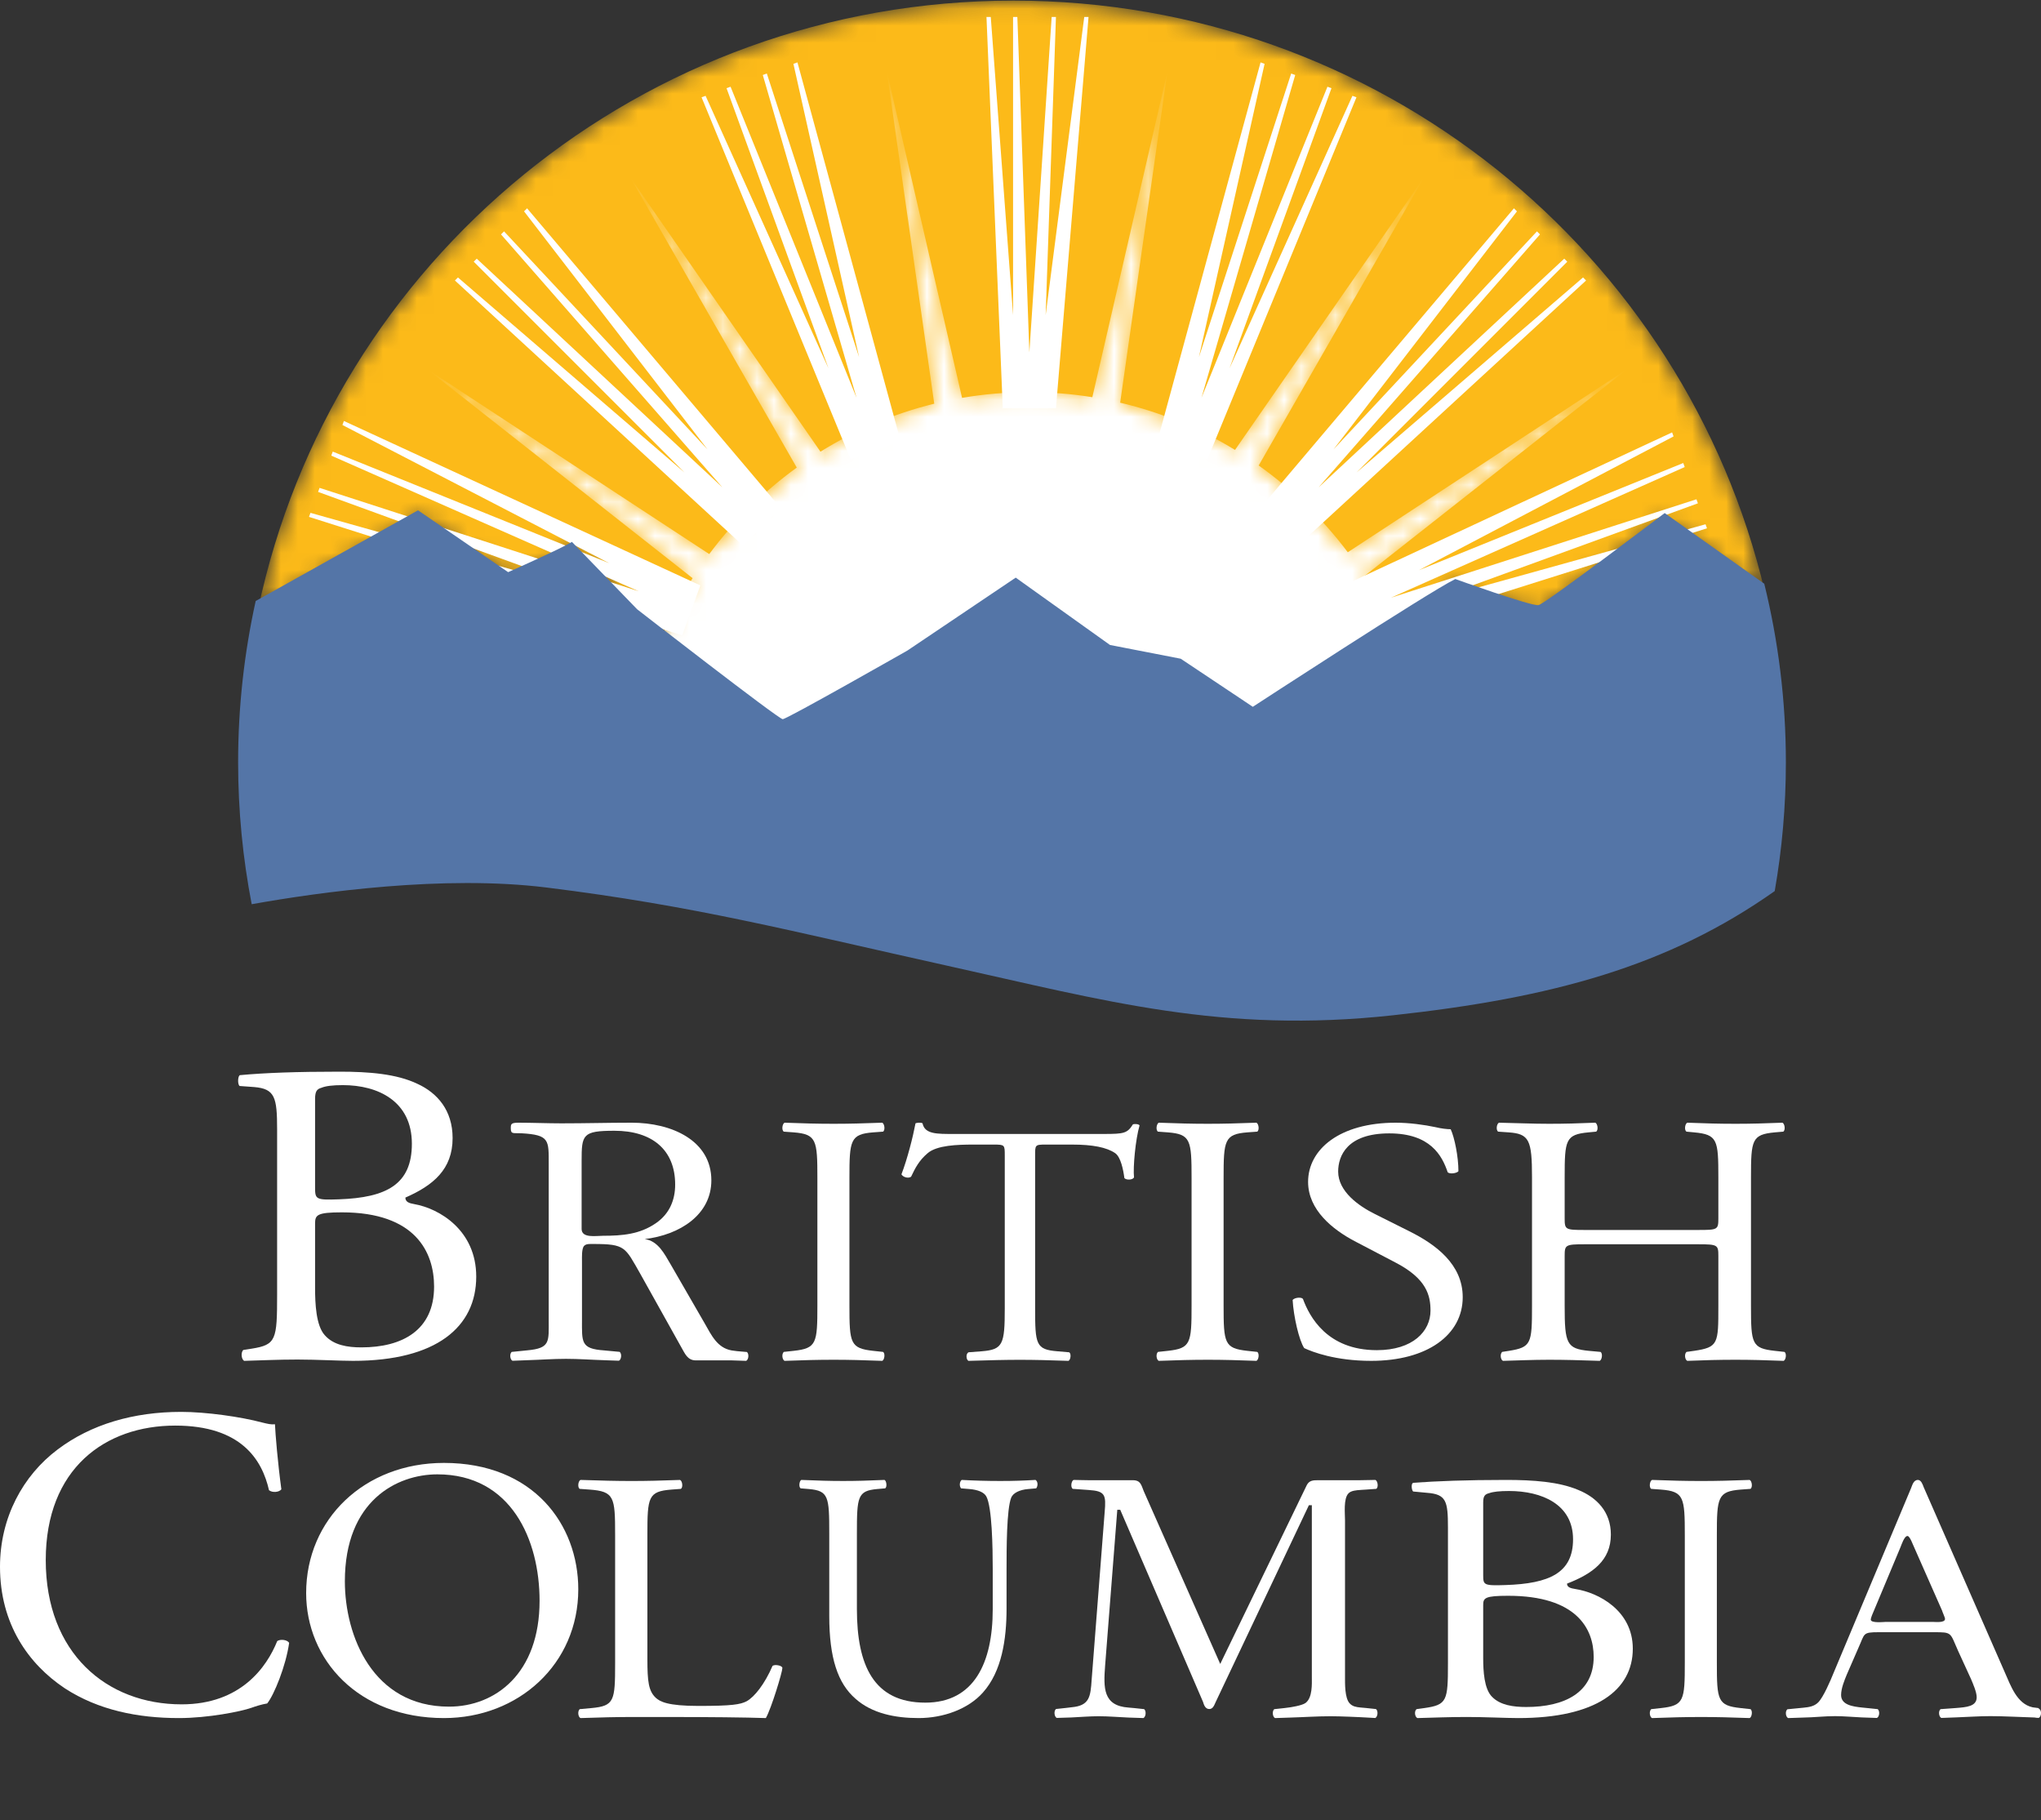 <?xml version="1.0" encoding="UTF-8"?>
<svg width="120px" height="107px" viewBox="0 0 120 107" version="1.1" xmlns="http://www.w3.org/2000/svg" xmlns:xlink="http://www.w3.org/1999/xlink">
    <rect x="0" y="0" width="120" height="107" fill="#333333" stroke="none"/>
    <!-- Generator: Sketch 48.1 (47250) - http://www.bohemiancoding.com/sketch -->
    <title>gov_v_pos (1)</title>
    <desc>Created with Sketch.</desc>
    <defs>
        <path d="M88.763,34.786 C84.072,14.869 66.073,0.036 44.585,0.036 C22.734,0.036 4.492,15.373 0.18,35.797 L9.763,30.375 L15.046,34.046 C15.046,34.046 18.136,32.659 18.786,32.251 L22.607,36.248 C22.607,36.248 30.9,42.774 31.142,42.774 C31.387,42.774 38.46,38.695 38.46,38.695 L44.802,34.372 L50.33,38.369 L54.476,39.185 L58.703,42.04 C58.703,42.04 68.947,35.269 70.574,34.453 C70.574,34.453 75.044,36.085 75.451,36.004 C75.856,35.922 82.848,30.538 82.848,30.538 L88.763,34.786" id="path-1"></path>
        <path d="M2.835,22.671 C3.286,22.671 3.762,22.681 4.206,22.706 L5.876,0.165 C4.723,0.081 3.558,0.037 2.382,0.037 C1.621,0.037 0.865,0.057 0.113,0.092 L1.228,22.725 C1.759,22.691 2.295,22.671 2.835,22.671" id="path-3"></path>
        <path d="M11.988,21.868 L5.327,0.167 C3.592,0.75 1.905,1.442 0.27,2.235 L9.43,22.969 C10.253,22.549 11.112,22.183 11.988,21.868" id="path-5"></path>
        <path d="M18.967,17.726 L4.402,0.278 C2.951,1.482 1.576,2.774 0.285,4.145 L16.895,19.736 C17.536,19.033 18.246,18.347 18.967,17.726" id="path-7"></path>
        <path d="M22.744,11.135 L2.703,0.184 C1.942,1.575 0.842,3.955 0.327,5.358 L21.589,13.765 C21.924,12.867 22.309,11.977 22.744,11.135" id="path-9"></path>
        <path d="M2.899,21.891 L12.885,2.317 C11.175,1.501 9.405,0.784 7.583,0.172 L0.117,20.808 C1.061,21.109 2.011,21.484 2.899,21.891" id="path-11"></path>
        <path d="M2.313,17.927 L18.837,3.936 C17.585,2.624 16.252,1.383 14.843,0.223 L0.227,16.018 C0.963,16.612 1.659,17.253 2.313,17.927" id="path-13"></path>
        <path d="M1.469,12.902 L21.862,5.292 C21.226,3.506 20.489,1.772 19.657,0.097 L0.315,10.229 C0.749,11.097 1.138,11.975 1.469,12.902" id="path-15"></path>
        <path d="M28.878,36.545 L35.289,32.07 L40.875,36.207 L45.066,37.051 L49.338,40.007 C49.338,40.007 53.998,36.853 57.562,34.522 C56.946,32.874 56.159,31.313 55.219,29.862 L70.688,17.686 L54.243,28.465 C52.766,26.504 50.998,24.782 49.004,23.365 L58.7,6.463 L47.613,22.449 C45.546,21.189 43.275,20.242 40.859,19.673 L43.636,0.214 L39.224,19.35 C38.015,19.156 36.775,19.053 35.511,19.053 C34.167,19.053 32.848,19.17 31.564,19.389 L27.144,0.214 L29.929,19.732 C27.535,20.322 25.284,21.283 23.239,22.553 L12.079,6.463 L21.846,23.487 C19.887,24.907 18.15,26.623 16.699,28.572 L0.092,17.686 L15.721,29.989 C14.821,31.399 14.062,32.911 13.465,34.503 C15.397,36.055 21.277,40.766 21.482,40.766 C21.729,40.766 28.878,36.545 28.878,36.545" id="path-17"></path>
    </defs>
    <g id="1.0---Login" stroke="none" stroke-width="1" fill="none" fill-rule="evenodd" transform="translate(-128, -143)">
        <g id="gov_v_pos-(1)" transform="translate(128, 143)">
            <path d="M18.525,75.711 C18.525,76.63 18.58,77.932 19.097,78.494 C19.615,79.08 20.431,79.208 21.248,79.208 C23.671,79.208 25.522,78.187 25.522,75.635 C25.522,73.618 24.433,71.27 20.104,71.27 C18.634,71.27 18.525,71.424 18.525,71.934 L18.525,75.711 Z M18.525,69.789 C18.525,70.504 18.552,70.555 19.941,70.504 C22.718,70.402 24.216,69.636 24.216,67.237 C24.216,64.736 22.228,63.791 20.159,63.791 C19.56,63.791 19.152,63.842 18.907,63.944 C18.634,64.021 18.525,64.149 18.525,64.608 L18.525,69.789 Z M16.293,66.395 C16.293,64.506 16.165,64.005 14.94,63.904 L14.088,63.842 C13.949,63.727 13.988,63.216 14.115,63.204 C15.584,63.068 17.436,63 19.968,63 C21.684,63 23.317,63.127 24.543,63.715 C25.713,64.251 26.611,65.271 26.611,66.905 C26.611,68.743 25.468,69.687 23.834,70.402 C23.834,70.657 24.052,70.734 24.352,70.785 C25.822,71.041 28,72.316 28,75.047 C28,78.009 25.659,80 20.758,80 C19.968,80 18.634,79.923 17.491,79.923 C16.293,79.923 15.367,79.975 14.359,80 C14.196,79.923 14.142,79.515 14.305,79.361 L14.796,79.284 C16.238,79.054 16.293,78.774 16.293,76.094 L16.293,66.395 Z" id="Fill-1" fill="#FFFFFF"></path>
            <path d="M48.058,69.259 C48.058,67.031 48.013,66.673 46.658,66.568 L46.083,66.526 C45.945,66.442 45.991,66.064 46.129,66 C47.278,66.042 48.058,66.064 49.023,66.064 C49.942,66.064 50.722,66.042 51.871,66 C52.009,66.064 52.055,66.442 51.917,66.526 L51.343,66.568 C49.988,66.673 49.942,67.031 49.942,69.259 L49.942,76.742 C49.942,78.97 49.988,79.264 51.343,79.412 L51.917,79.474 C52.055,79.558 52.009,79.936 51.871,80 C50.722,79.958 49.942,79.936 49.023,79.936 C48.058,79.936 47.278,79.958 46.129,80 C45.991,79.936 45.945,79.601 46.083,79.474 L46.658,79.412 C48.013,79.264 48.058,78.97 48.058,76.742 L48.058,69.259" id="Fill-2" fill="#FFFFFF"></path>
            <path d="M60.86,76.922 C60.86,79.034 60.904,79.336 62.167,79.437 L62.863,79.497 C62.994,79.577 62.951,79.939 62.82,80 C61.579,79.959 60.839,79.939 59.967,79.939 C59.097,79.939 58.335,79.959 56.941,80 C56.811,79.939 56.767,79.598 56.941,79.497 L57.725,79.437 C58.966,79.336 59.075,79.034 59.075,76.922 L59.075,67.929 C59.075,67.305 59.075,67.286 58.422,67.286 L57.224,67.286 C56.288,67.286 55.09,67.325 54.546,67.788 C54.024,68.231 53.806,68.674 53.567,69.176 C53.392,69.297 53.088,69.196 53,69.036 C53.348,68.131 53.675,66.843 53.827,66.038 C53.893,65.998 54.176,65.978 54.241,66.038 C54.372,66.681 55.09,66.662 56.092,66.662 L64.91,66.662 C66.086,66.662 66.282,66.621 66.609,66.098 C66.717,66.058 66.957,66.078 67,66.158 C66.761,66.984 66.609,68.613 66.674,69.217 C66.587,69.378 66.216,69.378 66.108,69.257 C66.042,68.753 65.89,68.009 65.563,67.788 C65.062,67.446 64.236,67.286 63.038,67.286 L61.492,67.286 C60.839,67.286 60.86,67.305 60.86,67.969 L60.86,76.922" id="Fill-3" fill="#FFFFFF"></path>
            <path d="M70.058,69.259 C70.058,67.031 70.012,66.673 68.657,66.568 L68.083,66.526 C67.945,66.442 67.991,66.064 68.129,66 C69.277,66.042 70.058,66.064 71.023,66.064 C71.941,66.064 72.722,66.042 73.871,66 C74.009,66.064 74.055,66.442 73.917,66.526 L73.342,66.568 C71.987,66.673 71.941,67.031 71.941,69.259 L71.941,76.742 C71.941,78.97 71.987,79.264 73.342,79.412 L73.917,79.474 C74.055,79.558 74.009,79.936 73.871,80 C72.722,79.958 71.941,79.936 71.023,79.936 C70.058,79.936 69.277,79.958 68.129,80 C67.991,79.936 67.945,79.601 68.083,79.474 L68.657,79.412 C70.012,79.264 70.058,78.97 70.058,76.742 L70.058,69.259" id="Fill-4" fill="#FFFFFF"></path>
            <path d="M80.621,80 C78.5,80 77.162,79.474 76.682,79.252 C76.378,78.806 76.051,77.37 76,76.419 C76.126,76.277 76.505,76.237 76.606,76.358 C76.985,77.39 78.02,79.372 80.95,79.372 C83.071,79.372 84.106,78.26 84.106,77.046 C84.106,76.157 83.879,75.165 82.035,74.214 L79.637,72.959 C78.374,72.292 76.909,71.139 76.909,69.48 C76.909,67.558 78.778,66 82.061,66 C82.843,66 83.753,66.122 84.409,66.264 C84.738,66.345 85.091,66.384 85.293,66.384 C85.52,66.871 85.748,68.003 85.748,68.853 C85.647,68.975 85.243,69.035 85.117,68.914 C84.788,67.943 84.106,66.628 81.682,66.628 C79.207,66.628 78.677,67.943 78.677,68.873 C78.677,70.047 79.889,70.897 80.823,71.362 L82.843,72.373 C84.434,73.162 86,74.335 86,76.257 C86,78.482 83.904,80 80.621,80" id="Fill-5" fill="#FFFFFF"></path>
            <path d="M93.164,73.147 C92.041,73.147 91.994,73.189 91.994,73.82 L91.994,76.784 C91.994,78.991 92.111,79.286 93.422,79.412 L94.101,79.474 C94.241,79.558 94.194,79.936 94.054,80 C92.79,79.958 91.994,79.936 91.081,79.936 C90.074,79.936 89.279,79.978 88.366,80 C88.225,79.936 88.179,79.601 88.319,79.474 L88.717,79.412 C90.028,79.201 90.074,78.991 90.074,76.784 L90.074,69.217 C90.074,67.009 89.911,66.652 88.693,66.568 L88.085,66.526 C87.944,66.442 87.991,66.064 88.131,66 C89.279,66.022 90.074,66.064 91.081,66.064 C91.994,66.064 92.79,66.042 93.796,66 C93.937,66.064 93.984,66.442 93.843,66.526 L93.398,66.568 C92.041,66.695 91.994,67.009 91.994,69.217 L91.994,71.634 C91.994,72.285 92.041,72.306 93.164,72.306 L99.859,72.306 C100.983,72.306 101.03,72.285 101.03,71.634 L101.03,69.217 C101.03,67.009 100.983,66.695 99.602,66.568 L99.158,66.526 C99.016,66.442 99.063,66.064 99.204,66 C100.281,66.042 101.077,66.064 102.036,66.064 C102.949,66.064 103.745,66.042 104.798,66 C104.939,66.064 104.985,66.442 104.845,66.526 L104.353,66.568 C102.996,66.695 102.949,67.009 102.949,69.217 L102.949,76.784 C102.949,78.991 102.996,79.264 104.353,79.412 L104.915,79.474 C105.055,79.558 105.009,79.936 104.869,80 C103.745,79.958 102.949,79.936 102.036,79.936 C101.077,79.936 100.234,79.958 99.204,80 C99.063,79.936 99.016,79.601 99.158,79.474 L99.602,79.412 C101.03,79.201 101.03,78.991 101.03,76.784 L101.03,73.82 C101.03,73.189 100.983,73.147 99.859,73.147 L93.164,73.147" id="Fill-6" fill="#FFFFFF"></path>
            <path d="M3.389,85.21 C5.353,83.728 7.854,83 10.652,83 C12.104,83 14.149,83.286 15.413,83.624 C15.736,83.702 15.924,83.754 16.166,83.728 C16.193,84.326 16.328,85.964 16.543,87.552 C16.408,87.733 16.005,87.76 15.816,87.604 C15.413,85.835 14.202,83.806 10.302,83.806 C6.187,83.806 2.69,86.329 2.69,91.713 C2.69,97.175 6.267,100.193 10.678,100.193 C14.149,100.193 15.682,98.008 16.3,96.473 C16.489,96.344 16.893,96.395 17,96.578 C16.812,97.93 16.112,99.646 15.709,100.141 C15.386,100.193 15.063,100.297 14.767,100.401 C14.175,100.61 12.239,101 10.518,101 C8.097,101 5.783,100.531 3.819,99.256 C1.667,97.826 0,95.459 0,92.104 C0,89.216 1.345,86.745 3.389,85.21" id="Fill-7" fill="#FFFFFF"></path>
            <path d="M31.724,94.106 C31.724,90.53 30.063,86.672 25.716,86.672 C23.349,86.672 20.276,88.21 20.276,92.958 C20.276,96.165 21.915,100.328 26.398,100.328 C29.129,100.328 31.724,98.377 31.724,94.106 Z M18,93.651 C18,89.316 21.414,86 26.102,86 C31.36,86 34,89.619 34,93.434 C34,97.813 30.495,101 26.102,101 C21.05,101 18,97.553 18,93.651 Z" id="Fill-8" fill="#FFFFFF"></path>
            <path d="M58.367,92.237 C58.367,90.959 58.327,88.588 57.99,87.97 C57.852,87.722 57.495,87.577 57,87.536 L56.505,87.495 C56.385,87.35 56.425,87.083 56.543,87 C57.297,87.041 58.03,87.062 58.803,87.062 C59.635,87.062 60.17,87.041 60.884,87 C61.042,87.104 61.022,87.371 60.923,87.495 L60.448,87.536 C59.952,87.577 59.575,87.763 59.457,88.032 C59.18,88.712 59.18,91.083 59.18,92.237 L59.18,94.567 C59.18,96.361 58.902,98.257 57.793,99.495 C56.94,100.463 55.474,101 54.007,101 C52.64,101 51.273,100.731 50.302,99.866 C49.252,98.959 48.756,97.453 48.756,95 L48.756,90.134 C48.756,87.99 48.716,87.64 47.567,87.536 L47.072,87.495 C46.953,87.413 46.992,87.063 47.111,87 C48.102,87.041 48.776,87.062 49.568,87.062 C50.381,87.062 51.035,87.041 52.006,87 C52.125,87.063 52.164,87.413 52.046,87.495 L51.57,87.536 C50.421,87.64 50.381,87.99 50.381,90.134 L50.381,94.588 C50.381,97.907 51.372,100.093 54.404,100.093 C57.277,100.093 58.367,97.742 58.367,94.608 L58.367,92.237" id="Fill-9" fill="#FFFFFF"></path>
            <path d="M87.204,97.468 C87.204,98.224 87.255,99.297 87.735,99.76 C88.215,100.243 88.974,100.349 89.732,100.349 C91.981,100.349 93.7,99.507 93.7,97.405 C93.7,95.744 92.689,93.811 88.67,93.811 C87.305,93.811 87.204,93.937 87.204,94.357 L87.204,97.468 Z M87.204,92.591 C87.204,93.18 87.23,93.222 88.519,93.18 C91.097,93.096 92.487,92.466 92.487,90.489 C92.487,88.429 90.642,87.651 88.721,87.651 C88.165,87.651 87.786,87.693 87.558,87.777 C87.305,87.841 87.204,87.945 87.204,88.324 L87.204,92.591 Z M85.132,89.796 C85.132,88.24 85.031,87.841 83.894,87.757 L83.085,87.681 C82.992,87.601 82.943,87.179 83.11,87.167 C84.475,87.069 86.193,87 88.544,87 C90.136,87 91.652,87.105 92.79,87.588 C93.877,88.03 94.71,88.87 94.71,90.216 C94.71,91.729 93.649,92.508 92.133,93.096 C92.133,93.306 92.334,93.369 92.613,93.412 C93.978,93.621 96,94.673 96,96.922 C96,99.36 93.826,101 89.276,101 C88.544,101 87.305,100.936 86.244,100.936 C85.132,100.936 84.273,100.978 83.337,101 C83.186,100.936 83.135,100.6 83.286,100.475 L83.742,100.412 C85.081,100.222 85.132,99.991 85.132,97.784 L85.132,89.796 Z" id="Fill-10" fill="#FFFFFF"></path>
            <g id="Group-14" transform="translate(15, 0)">
                <mask id="mask-2" fill="white">
                    <use xlink:href="#path-1"></use>
                </mask>
                <g id="Clip-13"></g>
                <path d="M88.763,34.786 C84.072,14.869 66.073,0.036 44.585,0.036 C22.734,0.036 4.492,15.373 0.18,35.797 L9.763,30.375 L15.046,34.046 C15.046,34.046 18.136,32.659 18.786,32.251 L22.607,36.248 C22.607,36.248 30.9,42.774 31.142,42.774 C31.387,42.774 38.46,38.695 38.46,38.695 L44.802,34.372 L50.33,38.369 L54.476,39.185 L58.703,42.04 C58.703,42.04 68.947,35.269 70.574,34.453 C70.574,34.453 75.044,36.085 75.451,36.004 C75.856,35.922 82.848,30.538 82.848,30.538 L88.763,34.786" id="Fill-12" fill="#FCBA19" mask="url(#mask-2)"></path>
            </g>
            <g id="Group-17" transform="translate(57, 0)">
                <mask id="mask-4" fill="white">
                    <use xlink:href="#path-3"></use>
                </mask>
                <g id="Clip-16"></g>
                <path d="M2.835,22.671 C3.286,22.671 3.762,22.681 4.206,22.706 L5.876,0.165 C4.723,0.081 3.558,0.037 2.382,0.037 C1.621,0.037 0.865,0.057 0.113,0.092 L1.228,22.725 C1.759,22.691 2.295,22.671 2.835,22.671" id="Fill-15" mask="url(#mask-4)"></path>
            </g>
            <g id="Group-20" transform="translate(41, 2)">
                <mask id="mask-6" fill="white">
                    <use xlink:href="#path-5"></use>
                </mask>
                <g id="Clip-19"></g>
                <path d="M11.988,23.868 L5.327,2.167 C3.592,2.75 1.905,3.442 0.27,4.235 L9.43,24.969 C10.253,24.549 11.112,24.183 11.988,23.868" id="Fill-18" mask="url(#mask-6)"></path>
            </g>
            <g id="Group-23" transform="translate(26, 10)">
                <mask id="mask-8" fill="white">
                    <use xlink:href="#path-7"></use>
                </mask>
                <g id="Clip-22"></g>
                <path d="M18.967,19.726 L4.402,2.278 C2.951,3.482 1.576,4.774 0.285,6.145 L16.895,21.736 C17.536,21.033 18.246,20.347 18.967,19.726" id="Fill-21" mask="url(#mask-8)"></path>
            </g>
            <g id="Group-26" transform="translate(17, 24)">
                <mask id="mask-10" fill="white">
                    <use xlink:href="#path-9"></use>
                </mask>
                <g id="Clip-25"></g>
                <path d="M22.744,11.135 L2.703,0.184 C1.942,1.575 0.842,3.955 0.327,5.358 L21.589,13.765 C21.924,12.867 22.309,11.977 22.744,11.135" id="Fill-24" mask="url(#mask-10)"></path>
            </g>
            <g id="Group-29" transform="translate(67, 3)">
                <mask id="mask-12" fill="white">
                    <use xlink:href="#path-11"></use>
                </mask>
                <g id="Clip-28"></g>
                <path d="M2.899,21.891 L12.885,2.317 C11.175,1.501 9.405,0.784 7.583,0.172 L0.117,20.808 C1.061,21.109 2.011,21.484 2.899,21.891" id="Fill-27" mask="url(#mask-12)"></path>
            </g>
            <g id="Group-32" transform="translate(75, 11)">
                <mask id="mask-14" fill="white">
                    <use xlink:href="#path-13"></use>
                </mask>
                <g id="Clip-31"></g>
                <path d="M2.313,17.927 L18.837,3.936 C17.585,2.624 16.252,1.383 14.843,0.223 L0.227,16.018 C0.963,16.612 1.659,17.253 2.313,17.927" id="Fill-30" mask="url(#mask-14)"></path>
            </g>
            <g id="Group-35" transform="translate(80, 25)">
                <mask id="mask-16" fill="white">
                    <use xlink:href="#path-15"></use>
                </mask>
                <g id="Clip-34"></g>
                <path d="M1.469,12.902 L21.862,5.292 C21.226,3.506 20.489,1.772 19.657,0.097 L0.315,10.229 C0.749,11.097 1.138,11.975 1.469,12.902" id="Fill-33" mask="url(#mask-16)"></path>
            </g>
            <g id="Group-38" transform="translate(25, 4)">
                <mask id="mask-18" fill="white">
                    <use xlink:href="#path-17"></use>
                </mask>
                <g id="Clip-37"></g>
                <path d="M28.878,36.545 L35.289,32.07 L40.875,36.207 L45.066,37.051 L49.338,40.007 C49.338,40.007 53.998,36.853 57.562,34.522 C56.946,32.874 56.159,31.313 55.219,29.862 L70.688,17.686 L54.243,28.465 C52.766,26.504 50.998,24.782 49.004,23.365 L58.7,6.463 L47.613,22.449 C45.546,21.189 43.275,20.242 40.859,19.673 L43.636,0.214 L39.224,19.35 C38.015,19.156 36.775,19.053 35.511,19.053 C34.167,19.053 32.848,19.17 31.564,19.389 L27.144,0.214 L29.929,19.732 C27.535,20.322 25.284,21.283 23.239,22.553 L12.079,6.463 L21.846,23.487 C19.887,24.907 18.15,26.623 16.699,28.572 L0.092,17.686 L15.721,29.989 C14.821,31.399 14.062,32.911 13.465,34.503 C15.397,36.055 21.277,40.766 21.482,40.766 C21.729,40.766 28.878,36.545 28.878,36.545" id="Fill-36" fill="#FFFFFF" mask="url(#mask-18)"></path>
            </g>
            <polygon id="Path-2" fill="#FFFFFF" points="62.084 24 64 1 63.748 1 61.479 18.524 62.084 1 61.832 1 60.521 20.714 59.815 1 59.563 1 59.563 18.524 58.252 1 58 1 58.958 24"></polygon>
            <polygon id="Path-2-Copy" fill="#FFFFFF" transform="translate(48, 15.5) rotate(-20) translate(-48, -15.5) " points="49.084 27 51 4 50.748 4 48.479 21.524 49.084 4 48.832 4 47.521 23.714 46.815 4 46.563 4 46.563 21.524 45.252 4 45 4 45.958 27"></polygon>
            <polygon id="Path-2-Copy-3" fill="#FFFFFF" transform="translate(37, 22.5) rotate(-45) translate(-37, -22.5) " points="38.084 34 40 11 39.748 11 37.479 28.524 38.084 11 37.832 11 36.521 30.714 35.815 11 35.563 11 35.563 28.524 34.252 11 34 11 34.958 34"></polygon>
            <polygon id="Path-2-Copy-5" fill="#FFFFFF" transform="translate(83, 22.5) scale(-1, 1) rotate(-45) translate(-83, -22.5) " points="84.084 34 86 11 85.748 11 83.479 28.524 84.084 11 83.832 11 82.521 30.714 81.815 11 81.563 11 81.563 28.524 80.252 11 80 11 80.958 34"></polygon>
            <polygon id="Path-2-Copy-4" fill="#FFFFFF" transform="translate(30, 31.5) rotate(-70) translate(-30, -31.5) " points="31.084 43 33 20 32.748 20 30.479 37.524 31.084 20 30.832 20 29.521 39.714 28.815 20 28.563 20 28.563 37.524 27.252 20 27 20 27.958 43"></polygon>
            <polygon id="Path-2-Copy-6" fill="#FFFFFF" transform="translate(89, 32) scale(-1, 1) rotate(-70) translate(-89, -32) " points="90.084 43 92 21 91.748 21 89.479 37.762 90.084 21 89.832 21 88.521 39.857 87.815 21 87.563 21 87.563 37.762 86.252 21 86 21 86.958 43"></polygon>
            <polygon id="Path-2-Copy-2" fill="#FFFFFF" transform="translate(73, 15.5) scale(-1, 1) rotate(-20) translate(-73, -15.5) " points="74.084 27 76 4 75.748 4 73.479 21.524 74.084 4 73.832 4 72.521 23.714 71.815 4 71.563 4 71.563 21.524 70.252 4 70 4 70.958 27"></polygon>
            <path d="M35.459,72.647 C35.038,72.647 34.196,72.803 34.196,72.246 L34.196,68.257 C34.196,66.698 34.246,66.474 36.128,66.474 C38.333,66.474 39.696,67.588 39.696,69.639 C39.696,70.53 39.373,71.354 38.556,71.912 C37.615,72.558 36.599,72.647 35.459,72.647 Z M43.916,79.48 L43.336,79.43 C43.218,79.418 43.114,79.403 43.015,79.387 C42.166,79.237 41.826,78.485 41.427,77.788 L39.42,74.312 C39.074,73.732 38.702,72.952 37.909,72.841 C39.965,72.596 41.824,71.415 41.824,69.388 C41.824,67.047 39.494,66 37.141,66 C35.729,66 34.442,66.038 33.005,66.038 C32.213,66.038 31.27,66 30.477,66 C30.037,66 30.032,66.089 30.032,66.334 C30.032,66.696 30.185,66.595 30.651,66.621 C32.325,66.715 32.261,67.025 32.261,68.451 L32.261,77.565 C32.261,78.87 32.374,79.259 30.998,79.382 C30.998,79.382 30.787,79.403 30.667,79.416 L30.084,79.475 C29.945,79.6 29.991,79.932 30.131,79.995 C30.44,79.984 30.991,79.962 30.991,79.962 C31.752,79.94 32.515,79.882 33.276,79.882 C34.043,79.882 34.776,79.94 35.53,79.962 L35.53,79.963 C35.797,79.972 36.079,79.981 36.389,79.992 C36.528,79.93 36.575,79.597 36.436,79.472 L35.849,79.417 C35.729,79.405 35.523,79.386 35.523,79.386 C34.133,79.292 34.218,78.902 34.218,77.565 L34.218,74.133 C34.218,73.933 34.193,73.398 34.342,73.242 C34.466,73.108 34.688,73.13 34.887,73.13 C36.77,73.13 36.745,73.309 37.637,74.868 L40.064,79.214 C40.262,79.549 40.411,79.972 40.907,79.972 L43.015,79.972 C43.281,79.98 43.561,79.988 43.869,80 C44.009,79.938 44.055,79.605 43.916,79.48 Z" id="Fill-40" fill="#FFFFFF"></path>
            <path d="M36.166,90.216 C36.166,88.01 36.12,87.673 34.663,87.568 L34.084,87.526 C33.945,87.442 33.991,87.064 34.13,87 C35.426,87.042 36.213,87.063 37.138,87.063 C38.04,87.063 38.827,87.042 39.984,87.001 C40.123,87.064 40.169,87.442 40.03,87.526 L39.475,87.568 C38.11,87.673 38.063,88.01 38.063,90.216 L38.063,97.532 C38.063,98.856 38.133,99.403 38.549,99.802 C38.804,100.033 39.243,100.286 41.071,100.286 C43.038,100.286 43.524,100.202 43.895,100.013 C44.357,99.76 44.959,99.003 45.421,97.931 C45.561,97.827 46,97.911 46,98.057 C46,98.289 45.352,100.433 45.028,101 C43.848,100.958 41.65,100.937 39.267,100.937 L37.138,100.937 C36.166,100.937 35.426,100.958 34.13,101 C33.991,100.937 33.945,100.601 34.084,100.475 L34.778,100.412 C36.12,100.286 36.166,99.992 36.166,97.785 L36.166,90.216" id="Fill-41" fill="#FFFFFF"></path>
            <path d="M99.058,90.258 C99.058,88.03 99.012,87.673 97.657,87.568 L97.083,87.526 C96.946,87.442 96.991,87.064 97.13,87 C98.278,87.042 99.058,87.063 100.023,87.063 C100.942,87.063 101.722,87.042 102.871,87.001 C103.009,87.064 103.055,87.442 102.917,87.526 L102.343,87.568 C100.988,87.673 100.942,88.03 100.942,90.258 L100.942,97.743 C100.942,99.97 100.988,100.265 102.343,100.412 L102.917,100.475 C103.055,100.559 103.009,100.937 102.871,101 C101.722,100.958 100.942,100.937 100.023,100.937 C99.058,100.937 98.278,100.958 97.13,101 C96.991,100.937 96.946,100.601 97.083,100.475 L97.657,100.412 C99.012,100.265 99.058,99.97 99.058,97.743 L99.058,90.258" id="Fill-42" fill="#FFFFFF"></path>
            <path d="M80.317,100.408 C80.199,100.396 79.98,100.378 79.98,100.378 C79.739,100.354 79.523,100.32 79.352,100.135 C79.056,99.822 79.08,98.932 79.08,98.576 L79.08,89.377 C79.08,88.976 78.982,88.108 79.278,87.796 C79.427,87.631 79.735,87.604 80.01,87.588 L80.01,87.587 C80.177,87.574 80.181,87.574 80.327,87.567 L80.915,87.525 C81.056,87.441 81.009,87.063 80.867,87 C80.554,87.011 80.268,87.007 79.997,87.016 L79.997,87.017 L77.499,87.017 C77.228,87.017 76.98,87.017 76.832,87.306 L71.743,97.818 L67.247,87.663 C67.098,87.306 67.074,87.017 66.604,87.017 L64.004,87.017 C63.734,87.009 63.435,87.011 63.121,87 C62.98,87.063 62.933,87.441 63.074,87.525 L63.661,87.567 C63.782,87.577 64.002,87.591 64.002,87.591 C64.977,87.654 65.038,87.869 64.949,88.887 L64.183,98.753 C64.116,99.744 64.061,100.267 63.015,100.363 C63.015,100.363 62.794,100.392 62.672,100.404 L62.085,100.467 C61.944,100.593 61.991,100.929 62.132,100.991 C62.442,100.981 62.992,100.964 62.992,100.964 C63.523,100.939 64.063,100.892 64.604,100.892 C65.186,100.892 65.77,100.946 66.353,100.97 L66.353,100.97 C66.624,100.978 66.91,100.987 67.224,100.999 C67.365,100.936 67.412,100.6 67.271,100.475 L66.684,100.412 C66.529,100.399 66.356,100.383 66.356,100.383 C64.846,100.28 64.879,99.222 64.974,97.93 L65.691,88.754 L65.863,88.754 L70.73,100.045 C70.779,100.201 70.853,100.469 71.101,100.469 C71.323,100.469 71.397,100.224 71.471,100.067 L76.956,88.486 L77.129,88.486 L77.129,98.576 C77.129,98.976 77.178,99.8 76.758,100.113 C76.538,100.274 75.825,100.371 75.825,100.371 C75.727,100.387 75.623,100.4 75.507,100.413 L74.919,100.476 C74.778,100.601 74.825,100.937 74.966,101 C75.276,100.989 75.825,100.972 75.825,100.972 C76.621,100.95 77.431,100.892 78.24,100.892 C78.822,100.892 79.963,100.947 79.963,100.947 C80.234,100.955 80.543,100.984 80.857,100.996 C80.998,100.933 81.045,100.597 80.904,100.471 L80.317,100.408" id="Fill-43" fill="#FFFFFF"></path>
            <path d="M113.654,95.347 L110.865,95.347 C110.768,95.347 109.992,95.434 109.992,95.214 C109.992,95.149 110.041,95.017 110.065,94.952 L111.739,90.954 C111.787,90.845 111.957,90.296 112.151,90.296 C112.296,90.296 112.49,90.867 112.539,90.954 L114.187,94.688 C114.187,94.731 114.357,95.082 114.357,95.171 C114.357,95.412 113.8,95.347 113.654,95.347 Z M119.914,100.473 L119.834,100.41 C119.715,100.397 119.609,100.384 119.51,100.368 C118.581,100.168 118.218,99.089 117.876,98.321 L113.097,87.413 C113.05,87.283 112.955,87 112.765,87 C112.505,87 112.434,87.305 112.363,87.478 L107.797,98.365 C107.632,98.777 107.206,99.777 106.898,100.081 C106.663,100.314 106.356,100.359 106.029,100.391 C106.029,100.391 105.771,100.415 105.648,100.428 L105.087,100.483 C104.943,100.607 104.991,100.938 105.134,101 C105.453,100.99 106.018,100.97 106.018,100.97 C106.642,100.962 107.267,100.886 107.892,100.886 C108.418,100.886 108.943,100.94 109.469,100.962 C109.469,100.962 110.034,100.981 110.352,100.993 C110.495,100.931 110.543,100.599 110.4,100.475 L109.804,100.413 C109.685,100.401 109.48,100.381 109.48,100.381 C108.932,100.323 108.247,100.228 108.247,99.647 C108.247,99.255 108.436,98.799 108.578,98.451 L109.287,96.822 C109.643,96.04 109.501,95.952 110.447,95.952 L113.664,95.952 C114.8,95.952 114.634,95.952 115.131,97.061 L115.888,98.712 C116.007,98.995 116.219,99.473 116.219,99.777 C116.219,100.323 115.601,100.359 115.024,100.407 C115.024,100.407 114.832,100.422 114.666,100.434 L114.093,100.475 C113.949,100.598 113.997,100.93 114.14,100.992 C114.459,100.981 115.024,100.959 115.024,100.959 C115.696,100.935 116.374,100.886 117.024,100.886 C117.852,100.886 118.681,100.94 119.51,100.962 L119.51,100.962 C119.782,100.969 119.552,100.979 119.866,100.99 C120.009,100.928 120.057,100.596 119.914,100.473 Z" id="Fill-44" fill="#FFFFFF"></path>
            <path d="M103.729,34.314 L97.874,30.161 C97.874,30.161 90.862,35.492 90.455,35.574 C90.048,35.654 85.564,34.039 85.564,34.039 C83.933,34.846 73.659,41.551 73.659,41.551 L69.42,38.724 L65.262,37.916 L59.719,33.957 L53.358,38.239 C53.358,38.239 46.264,42.278 46.019,42.278 C45.776,42.278 37.459,35.816 37.459,35.816 L33.627,31.857 C32.975,32.261 29.876,33.635 29.876,33.635 L24.577,30 L15.033,35.331 C14.359,38.387 14,41.559 14,44.813 C14,47.665 14.276,50.453 14.798,53.156 C18.796,52.441 26.087,51.426 32.119,52.173 C40.924,53.264 46.427,54.718 55.722,56.778 C65.016,58.838 71.865,60.776 81.893,59.686 C91.281,58.665 98.096,56.794 104.344,52.384 C104.774,49.923 105,47.394 105,44.813 C105,41.196 104.558,37.682 103.729,34.314" id="Fill-39" fill="#5475A7"></path>
        </g>
    </g>
</svg>